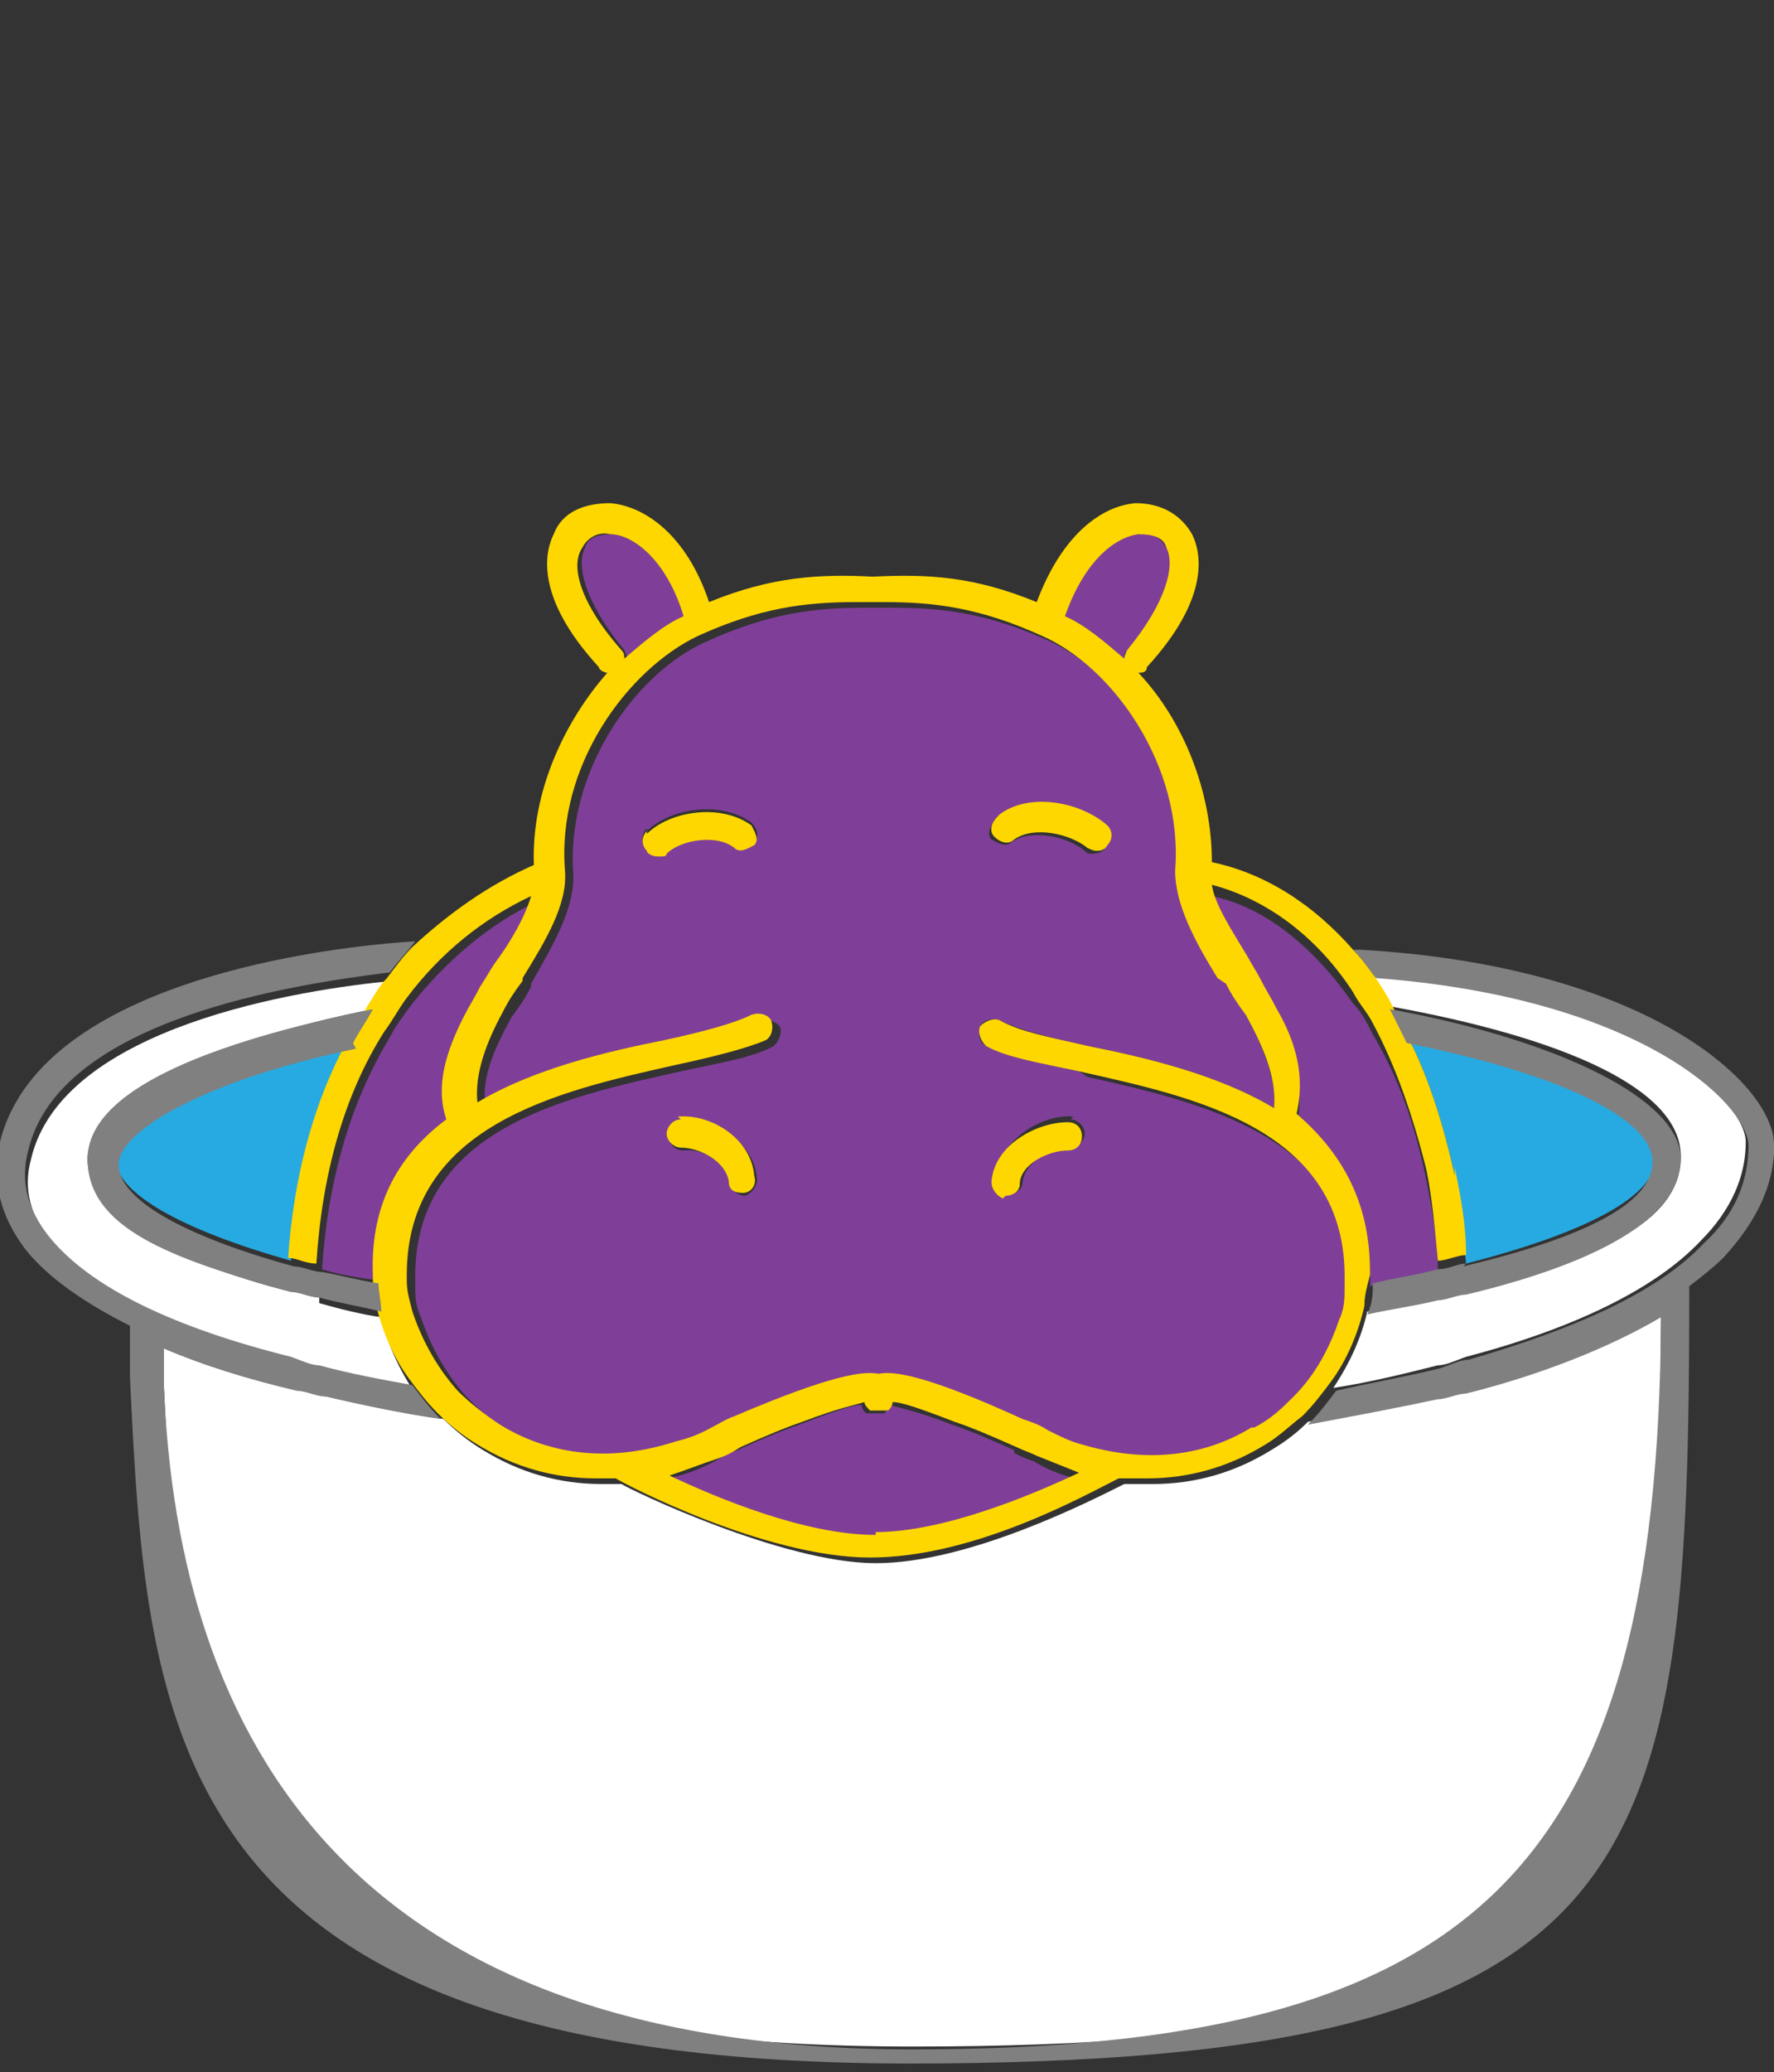 <?xml version="1.0" encoding="UTF-8"?>
<svg xmlns="http://www.w3.org/2000/svg" version="1.1" viewBox="0 0 62.8 73.3">
  <rect x="0" y="0" width="62.8" height="73.3" fill="#333333" stroke="none"/>
  <defs>
    <style>
      .cls-1 {
        fill: gray;
      }

      .cls-2 {
        fill: #7f3f98;
      }

      .cls-3 {
        fill: #fff;
      }

      .cls-4 {
        fill: gold;
      }

      .cls-5 {
        fill: #27aae1;
      }
    </style>
  </defs>
  <!-- Generator: Adobe Illustrator 28.7.1, SVG Export Plug-In . SVG Version: 1.2.0 Build 142)  -->
  <g>
    <g id="Layer_1">
      <g>
        <path class="cls-5" d="M51.9,44.7c4.3-1.1,6.7-2.4,6.7-3.7s-3.2-3.1-8.7-4.2c.7,1.4,1.2,3,1.6,4.8.2,1,.3,2.1.4,3.1Z"/>
        <path class="cls-5" d="M4.1,41c0,1.2,2.3,2.5,6.2,3.6.2-2.9.9-5.5,2.1-7.7-5.3,1.1-8.4,2.7-8.4,4.1Z"/>
        <g>
          <path class="cls-3" d="M48.6,34.6c.2.3.4.7.6,1,6.1,1.1,10.3,2.9,10.3,5.3s-3,3.6-7.6,4.8c-.3,0-.7.2-1,.2-.8.2-1.6.3-2.5.5-.2.9-.6,1.8-1.2,2.7,1.3-.2,2.5-.5,3.7-.8.3,0,.7-.2,1-.3,3.8-1,6.7-2.4,8.3-4.1,1.1-1.1,1.6-2.3,1.6-3.5,0-1.5-3.9-5.2-13.2-5.9Z"/>
          <path class="cls-3" d="M11.3,45.9c-.3,0-.7-.2-1-.2-4.3-1.1-7.2-2.7-7.2-4.7s4.1-4.1,10.1-5.3c.2-.3.5-.7.7-1-3.2.3-11.7,1.6-12.8,6.3-.3,1.1,0,2,.7,3,1.4,1.8,4.6,3.2,8.6,4.3.3,0,.7.2,1,.3,1,.2,2.1.5,3.3.7-.6-.9-1-1.8-1.2-2.7-.7-.1-1.5-.3-2.2-.5Z"/>
        </g>
        <path class="cls-3" d="M51.9,49.2c-.3,0-.7.2-1,.2-1.4.3-3,.6-4.6.9-.4.4-.8.7-1.3,1-1.3.8-2.7,1.2-4.2,1.2s-.7,0-1,0c-1.2.6-5.5,2.8-8.8,2.8s-8.7-2.6-9-2.8c-.2,0-.5,0-.7,0-1.5,0-2.9-.4-4.2-1.2-.5-.3-1-.7-1.4-1.1-1.4-.2-2.8-.5-4.1-.8-.4,0-.7-.2-1-.2-1.8-.4-3.4-.9-4.8-1.5v1.3c.6,12.5,1.1,23.4,26.5,23.4s26.4-6.3,26.5-25.9c-1.8,1.1-4.1,2-6.9,2.7Z"/>
        <g>
          <path class="cls-2" d="M50.9,45c0-1.1-.2-2.2-.4-3.2-.4-2-1-3.7-1.9-5.2-.2-.4-.4-.8-.7-1.1-1.4-2-3.1-3.4-5-3.8.2.8.7,1.7,1.3,2.6.1.2.3.5.4.7.2.4.4.7.6,1.1.6,1.2,1,2.5.7,3.7,1.6,1.2,2.7,2.9,2.6,5.6,0,0,0,0,0,.1.8-.1,1.6-.3,2.3-.5Z"/>
          <path class="cls-2" d="M39.9,23c1.5-1.7,1.8-3,1.4-3.6-.2-.4-.6-.6-1-.5-.8,0-2,.9-2.6,2.9.7.3,1.4.9,2.1,1.5,0-.1,0-.2.1-.3Z"/>
          <path class="cls-2" d="M16,39.8c-.3-1.2,0-2.5.6-3.6.2-.4.4-.7.6-1.1.2-.3.3-.5.5-.8.5-.9,1.1-1.7,1.3-2.4-1.7.8-3.2,2.1-4.4,3.6-.3.4-.6.8-.8,1.2-1.4,2.3-2.2,5.1-2.4,8.2.6.2,1.3.3,2,.4,0-2.6,1.1-4.3,2.6-5.5Z"/>
          <path class="cls-2" d="M38.2,37.9c-1.4-.3-2.6-.6-3.3-.9-.2-.1-.3-.4-.2-.7.1-.2.4-.3.7-.2.6.3,1.7.6,3.1.9,2,.4,4.6,1,6.6,2.2.1-1-.4-2.2-1-3.3-.2-.4-.4-.7-.7-1.1,0,0,0,0,0,0-.8-1.4-1.6-2.6-1.5-3.8.3-3.7-2.2-7.1-4.7-8.3-2.2-1-3.8-1.2-5.6-1.2,0,0-.2,0-.2,0-.1,0-.2,0-.3,0-.1,0-.2,0-.3,0,0,0-.2,0-.2,0-1.8,0-3.4.2-5.6,1.2-2.5,1.1-5,4.6-4.7,8.3,0,0,0,0,0,0,0,0,0,0,0,0,0,1.2-.7,2.4-1.5,3.8,0,0,0,0,0,.1-.2.4-.4.7-.7,1.1-.6,1.1-1.1,2.2-.9,3.2,2-1.2,4.6-1.8,6.6-2.2,1.3-.3,2.4-.5,3.1-.9.2-.1.5,0,.7.2.1.2,0,.5-.2.7-.7.4-1.9.6-3.3.9-4,.9-9.5,2-9.4,7.4,0,0,0,.1,0,.2,0,.3,0,.7.2,1.1.3.9.8,1.9,1.6,2.8.4.4.9.9,1.5,1.2,0,0,0,0,0,0,1.3.8,3.4,1.5,6.2.6.4-.1.7-.3,1.1-.4.4-.2.7-.3,1-.5,3.4-1.5,4.6-1.7,5.1-1.5.5-.1,1.6,0,5.1,1.6.3.1.6.3.9.4.4.2.8.3,1.2.5,2.7.9,4.7.2,6-.6,0,0,0,0,.1,0,.5-.3,1-.7,1.4-1.1.8-.9,1.4-1.8,1.6-2.7.1-.4.2-.7.2-1.1,0-.1,0-.2,0-.3,0-5.3-5.4-6.5-9.4-7.4ZM37.9,39.6c.3,0,.5.3.5.5,0,.3-.3.5-.5.5-.7,0-1.6.5-1.7,1.2,0,.3-.2.4-.5.4s0,0,0,0c-.3,0-.5-.3-.4-.6.1-1.3,1.6-2.2,2.7-2.1ZM35.3,28.9c1.1-.8,2.9-.4,3.8.4.2.2.2.5,0,.7,0,.1-.2.2-.4.2s-.2,0-.3-.1c-.6-.5-1.9-.8-2.6-.3-.2.2-.5,0-.7-.1-.2-.2,0-.5.1-.7ZM22.9,29.4c.8-.8,2.6-1.1,3.7-.3.2.2.3.5.1.7-.2.2-.5.3-.7.1-.7-.5-1.9-.3-2.4.2,0,0-.2.1-.3.1s-.3,0-.4-.2c-.2-.2-.2-.5,0-.7ZM24.1,39.6c1.2,0,2.6.8,2.7,2.1,0,.3-.2.5-.4.6,0,0,0,0,0,0-.3,0-.5-.2-.5-.4,0-.7-1-1.3-1.7-1.2-.3,0-.5-.2-.5-.5,0-.3.2-.5.5-.5Z"/>
          <path class="cls-2" d="M22.2,23.3c.7-.6,1.4-1.2,2.1-1.5-.7-2-1.8-2.8-2.6-2.9-.5,0-.9.1-1,.5-.3.6,0,1.9,1.4,3.6,0,0,.1.2.1.3Z"/>
          <path class="cls-2" d="M35.9,51.3c-.9-.4-1.6-.7-2.2-.9-1.3-.5-1.9-.6-2.2-.7,0,.1-.1.2-.2.3,0,0-.2,0-.3,0,0,0-.2,0-.3,0-.1,0-.2-.2-.2-.3-.3,0-.9.2-2.2.7-.6.2-1.3.5-2.2.9-.3.1-.5.2-.8.4-.6.3-1.1.5-1.7.6,1.7.8,4.9,2.1,7.3,2.1s5.5-1.3,7.2-2.1c-.5-.1-1-.3-1.5-.6-.3-.1-.5-.2-.7-.3Z"/>
        </g>
        <g>
          <path class="cls-4" d="M24.1,39.6c-.3,0-.5.3-.5.5,0,.3.3.5.5.5.7,0,1.6.5,1.7,1.2,0,.3.2.4.5.4s0,0,0,0c.3,0,.5-.3.4-.6-.1-1.3-1.5-2.2-2.7-2.1Z"/>
          <path class="cls-4" d="M35.6,42.3s0,0,0,0c.3,0,.5-.2.5-.4,0-.7,1-1.2,1.7-1.2.3,0,.5-.2.5-.5,0-.3-.2-.5-.5-.5-1.1,0-2.6.8-2.7,2.1,0,.3.2.5.4.6Z"/>
          <path class="cls-4" d="M22.9,29.4c-.2.2-.2.5,0,.7,0,.1.2.2.4.2s.3,0,.3-.1c.5-.5,1.8-.7,2.4-.2.2.2.5,0,.7-.1.2-.2,0-.5-.1-.7-1.1-.8-2.9-.5-3.7.3Z"/>
          <path class="cls-4" d="M35.3,28.9c-.2.2-.3.5-.1.7.2.2.5.3.7.1.7-.5,2-.2,2.6.3,0,0,.2.1.3.1s.3,0,.4-.2c.2-.2.2-.5,0-.7-.9-.8-2.7-1.2-3.8-.4Z"/>
          <path class="cls-4" d="M51.5,41.6c-.4-1.8-.9-3.4-1.6-4.8-.2-.4-.4-.8-.6-1.2-.2-.4-.4-.7-.6-1-.2-.3-.5-.7-.8-1-1.4-1.6-3.1-2.7-5-3.1,0-2.5-1-5-2.6-6.7.1,0,.3,0,.3-.2,2.3-2.5,1.9-4.1,1.6-4.7-.4-.7-1.1-1.1-2-1.1-1.2.1-2.6,1.1-3.5,3.5-2.2-.9-3.8-1-5.8-.9-1.9-.1-3.6,0-5.8.9-.8-2.4-2.3-3.4-3.5-3.5-.9,0-1.7.3-2,1.1-.3.6-.7,2.2,1.6,4.7,0,.1.2.2.3.2-1.5,1.7-2.7,4.2-2.6,6.8-1.6.7-3,1.7-4.3,2.9-.3.3-.6.7-.9,1.1-.3.3-.5.7-.7,1-.2.4-.5.8-.7,1.2-1.2,2.2-1.9,4.8-2.1,7.7.3,0,.6.2,1,.2.2-3.2,1-6,2.4-8.2.3-.4.5-.8.8-1.2,1.2-1.6,2.7-2.8,4.4-3.6-.2.7-.7,1.6-1.3,2.4-.2.3-.3.5-.5.8-.2.4-.4.7-.6,1.1-.6,1.2-1,2.4-.6,3.6-1.6,1.2-2.7,2.9-2.6,5.5,0,0,0,0,0,0,0,.3,0,.7.1,1,.2.9.6,1.9,1.2,2.7.3.4.6.8,1,1.2.4.4.9.8,1.4,1.1,1.3.8,2.7,1.2,4.2,1.2s.5,0,.7,0c.3.2,5.3,2.8,9,2.8s7.6-2.2,8.8-2.8c.3,0,.7,0,1,0,1.5,0,2.9-.4,4.2-1.2.5-.3.9-.7,1.3-1,.4-.4.7-.8,1-1.2.6-.8,1-1.8,1.2-2.7,0-.4.1-.7.2-1.1,0,0,0,0,0-.1,0-2.6-1.1-4.3-2.6-5.6.3-1.3,0-2.5-.7-3.7-.2-.4-.4-.7-.6-1.1-.1-.2-.3-.5-.4-.7-.6-1-1.2-1.9-1.3-2.6,1.9.5,3.7,1.8,5,3.8.2.4.5.7.7,1.1.8,1.5,1.4,3.2,1.9,5.2.2,1,.3,2.1.4,3.2.3,0,.7-.2,1-.2,0-1.1-.2-2.1-.4-3.1ZM40.3,18.9c.5,0,.9.1,1,.5.3.6,0,1.9-1.4,3.6,0,0-.1.2-.1.3-.7-.6-1.4-1.2-2.1-1.5.7-2,1.8-2.8,2.6-2.9ZM22,23c-1.5-1.7-1.8-3-1.4-3.6.2-.4.6-.6,1-.5.8,0,2,.9,2.6,2.9-.7.3-1.4.9-2.1,1.5,0-.1,0-.2-.1-.3ZM31,54.3c-2.5,0-5.6-1.3-7.3-2.1.6-.2,1.1-.4,1.7-.6.3-.1.5-.2.8-.4.9-.4,1.6-.7,2.2-.9,1.3-.5,1.9-.6,2.2-.7,0,.1.1.2.2.3,0,0,.2,0,.3,0,0,0,.2,0,.3,0,.1,0,.2-.2.2-.3.3,0,.9.2,2.2.7.6.2,1.3.5,2.2.9.2.1.5.2.7.3.5.2,1,.4,1.5.6-1.7.8-4.8,2.1-7.2,2.1ZM43.4,34.8s0,0,0,0c.2.4.4.7.7,1.1.6,1.1,1.1,2.2,1,3.3-2-1.2-4.6-1.8-6.6-2.2-1.3-.3-2.4-.5-3.1-.9-.2-.1-.5,0-.7.2-.1.2,0,.5.2.7.7.4,1.9.6,3.3.9,4,.9,9.5,2,9.4,7.4,0,0,0,.2,0,.3,0,.3,0,.7-.2,1.1-.3.9-.8,1.9-1.6,2.7-.4.4-.8.8-1.4,1.1,0,0,0,0-.1,0-1.3.8-3.3,1.4-6,.6-.4-.1-.8-.3-1.2-.5-.3-.2-.6-.3-.9-.4-3.5-1.6-4.6-1.7-5.1-1.6-.5-.1-1.6,0-5.1,1.5-.3.1-.6.3-1,.5-.4.2-.7.3-1.1.4-2.8.9-4.9.2-6.2-.6,0,0,0,0,0,0-.6-.4-1.1-.8-1.5-1.2-.8-.9-1.3-1.9-1.6-2.8-.1-.4-.2-.7-.2-1.1,0,0,0-.1,0-.2,0-5.3,5.4-6.5,9.4-7.4,1.4-.3,2.6-.6,3.3-.9.2-.1.3-.4.2-.7-.1-.2-.4-.3-.7-.2-.6.3-1.7.6-3.1.9-2,.4-4.6,1-6.6,2.2-.1-1,.3-2.1.9-3.2.2-.4.4-.7.7-1.1,0,0,0,0,0-.1.8-1.3,1.6-2.6,1.5-3.8,0,0,0,0,0,0,0,0,0,0,0,0-.3-3.7,2.2-7.1,4.7-8.3,2.2-1,3.8-1.2,5.6-1.2,0,0,.2,0,.2,0,.1,0,.2,0,.3,0,.1,0,.2,0,.3,0,0,0,.2,0,.2,0,1.8,0,3.4.2,5.6,1.2,2.5,1.1,5,4.6,4.7,8.3,0,1.2.7,2.5,1.5,3.8Z"/>
        </g>
        <g>
          <path class="cls-1" d="M12.5,36.9c.2-.4.5-.8.7-1.2-5.9,1.2-10.1,2.9-10.1,5.3s2.8,3.5,7.2,4.7c.3,0,.7.2,1,.2.7.2,1.4.3,2.2.5,0-.3-.1-.7-.1-1,0,0,0,0,0,0-.7-.1-1.4-.3-2-.4-.3,0-.7-.2-1-.2-4-1.1-6.2-2.4-6.2-3.6s3.1-3,8.4-4.1Z"/>
          <path class="cls-1" d="M51.9,44.7c-.3,0-.6.2-1,.2-.7.2-1.5.3-2.3.5,0,.3,0,.7-.2,1.1.9-.2,1.7-.3,2.5-.5.3,0,.7-.2,1-.2,4.6-1.1,7.6-2.7,7.6-4.8s-4.3-4.2-10.3-5.3c.2.4.4.8.6,1.2,5.5,1.1,8.7,2.7,8.7,4.2s-2.5,2.7-6.7,3.7Z"/>
          <path class="cls-1" d="M62.8,40.5c0-2.1-4.4-6.3-14.6-6.9-.1,0-.2,0-.3,0,.3.3.5.6.8,1,9.3.7,13.1,4.4,13.2,5.9,0,1.3-.5,2.5-1.6,3.5-1.6,1.7-4.5,3-8.3,4.1-.3,0-.7.2-1,.3-1.2.3-2.4.5-3.7.8-.3.4-.6.8-1,1.2,1.6-.3,3.2-.6,4.6-.9.3,0,.7-.2,1-.2,2.8-.7,5.2-1.7,6.9-2.7-.1,19.6-6.6,25.9-26.5,25.9S6.3,61.5,5.8,49v-1.3c1.4.6,3,1.1,4.7,1.5.3,0,.7.2,1,.2,1.3.3,2.7.6,4.1.8-.4-.4-.7-.8-1-1.2-1.1-.2-2.2-.4-3.3-.7-.3,0-.7-.2-1-.3-4-1-7.1-2.4-8.6-4.3-.7-.9-1-1.9-.7-3,1.1-4.7,9.6-5.9,12.8-6.3.3-.4.6-.7.9-1.1-1.7.1-13.2,1-14.7,7.1-.3,1.4,0,2.6.9,3.8.8,1,2.1,1.9,3.7,2.7,0,0,0,0,0,.1v1.7c.6,12.5,1.2,24.3,27.6,24.3s27.6-6.9,27.6-27.4,0,0,0-.1c.4-.3.9-.7,1.2-1,1.2-1.3,1.9-2.7,1.8-4.3Z"/>
        </g>
      </g>
    </g>
  </g>
</svg>